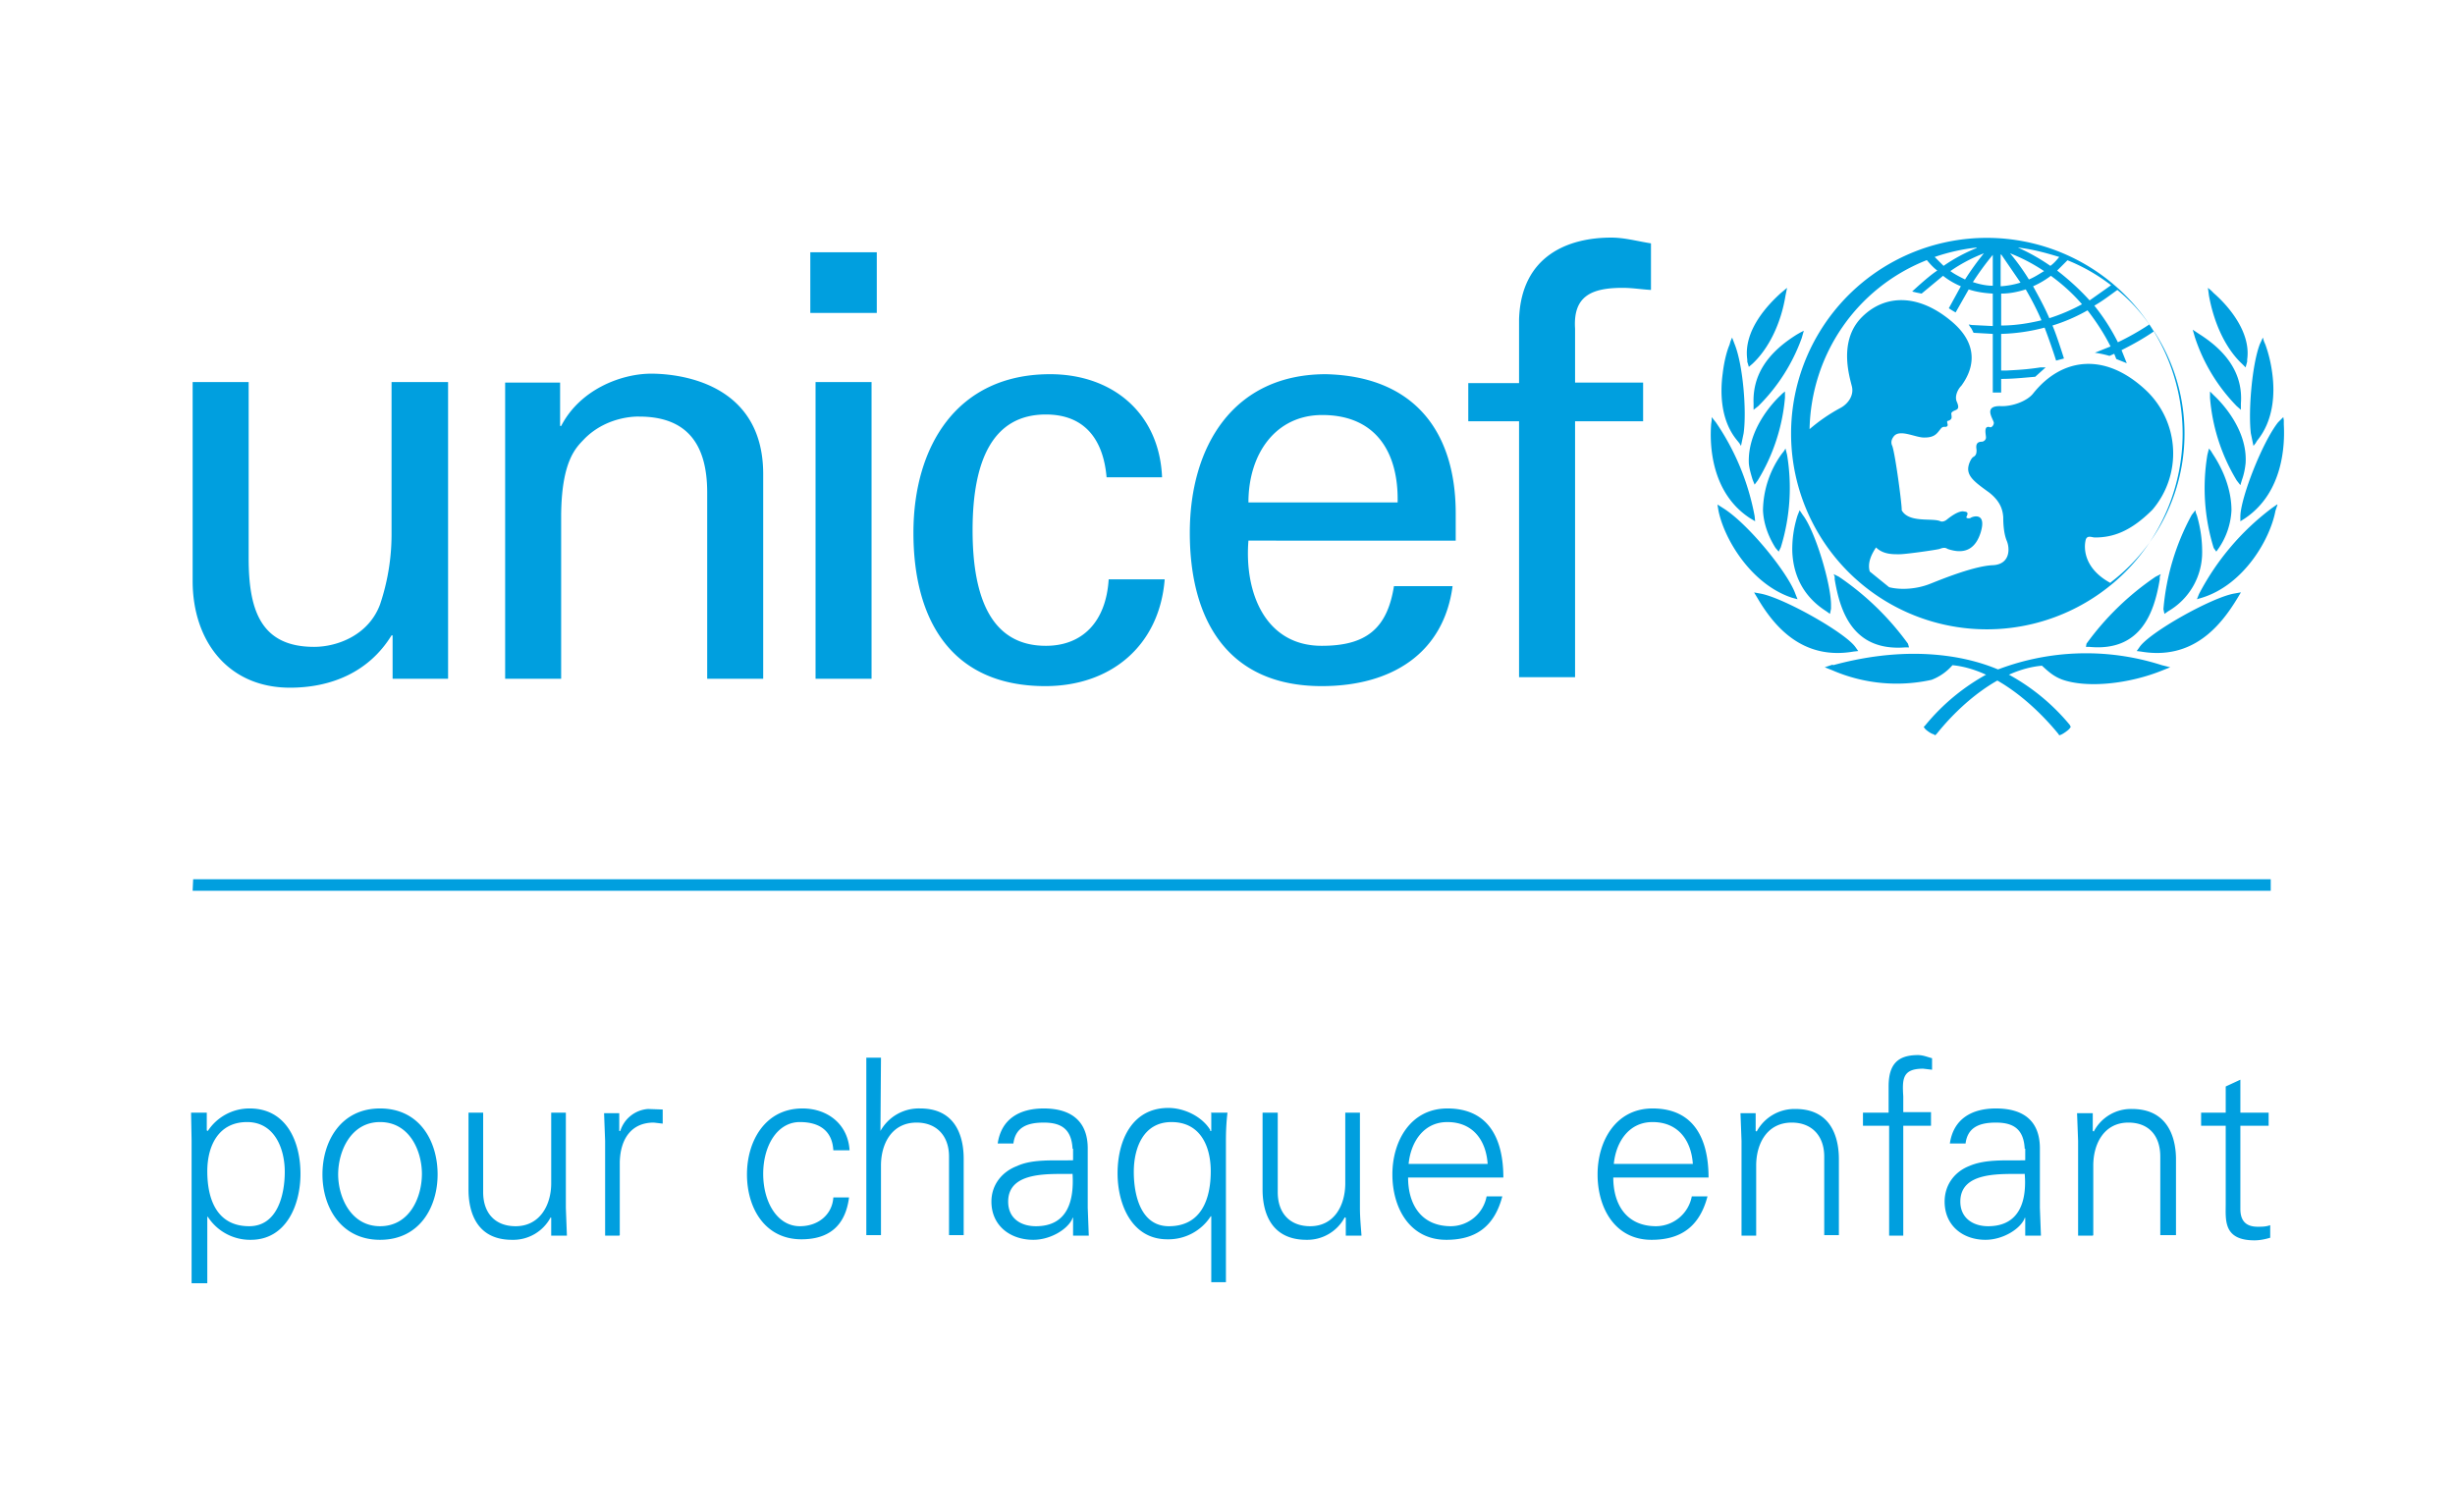 <svg xmlns="http://www.w3.org/2000/svg" fill="#009fdf" class="site-logo__svg" height="87.5" width="142" viewBox="0 0 469 289">
  <path d="M403.2 111.4c-5-2.7-5.1-6.5-4.8-8 .2-1.3 1.2-.7 1.8-.7 3.3 0 6.7-1 11-5.3a16.6 16.6 0 0 0-1.1-22.7c-8-7.6-16.3-6.3-21.7.5-1.1 1.4-3.9 2.5-6.2 2.4-3.5-.1-1.3 2.6-1.3 3.2 0 .5-.5 1-.8.8-1.2-.3-.7 1.4-.7 2 0 .5-.5.8-.8.8-1.4 0-1 1.3-1 1.6 0 .4 0 1-.6 1.3-.4.2-1 1.4-1 2.3 0 1.6 1.5 2.7 4 4.5 2.3 1.8 2.6 3.5 2.7 4.7 0 1.3.1 3.2.7 4.6.6 1.5.6 4.5-2.8 4.6-4 .2-11.4 3.4-12 3.6-2.3.9-5.3 1.2-7.7.6l-3.7-3c-.5-1.7.4-3.4 1.2-4.6 1.4 1.4 3.4 1.3 4.5 1.3 1.2 0 6.8-.8 7.6-1 .8-.3 1.1-.3 1.6 0 2.1.7 5 1 6.3-3.2 1.2-4-1.7-3-2-2.7-.4.1-.9 0-.7-.3.5-1-.2-.9-.7-1-1.1 0-2.6 1.2-3.1 1.6-.5.4-1 .4-1.2.3-1.5-.7-6 .4-7.4-2.1.1-.7-1.2-10.6-1.8-12.3-.2-.4-.3-1 .2-1.7 1.1-1.7 4.3.2 6 .1 2 0 2.4-.9 3-1.6.5-.7.9-.3 1.2-.5.4-.2 0-.7.1-1 .2-.2.3 0 .7-.4.3-.3 0-1 .1-1.2.5-.8 1.9-.2 1-2.2-.4-1 .2-2.3.9-3 1-1.4 4.8-6.8-2-12.4-6.5-5.4-13-5-17.3-.4-4.2 4.6-2 11.3-1.6 13 .4 1.8-.9 3.4-2.3 4.1a33 33 0 0 0-5.8 4c.3-14.3 9-27 22.4-32.3.6.7 1.2 1.4 2 2-1.6 1-4.8 4-4.8 4l.8.2 1 .2 4.1-3.4c1 .8 2.2 1.5 3.4 2l-2.3 4.2a17.5 17.5 0 0 0 1.3.8l2.5-4.4c1.5.5 3 .7 4.6.8v6.2l-4-.2-.6-.1.3.5c.3.3.4.7.6 1v.1h.2l3.5.2V75h1.6v-2.6c2.2 0 4.1-.2 6.4-.4h.1l2-1.8h-1c-2.5.4-4.6.5-6.5.6h-1v-7a36 36 0 0 0 8.3-1.2 125 125 0 0 1 2.2 6.3l1.5-.4s-1.4-4.5-2.2-6.3c2.3-.7 4.6-1.7 6.7-2.9 1.7 2.2 3.2 4.5 4.4 6.9l-3 1.2c1.5.2 2.8.6 2.8.6l.9-.4.4 1 2 .8-.2-.5-.8-2c2-1 4.2-2.2 6.2-3.6a35.7 35.7 0 0 1-8.3 48zm-25.6-64a32 32 0 0 0-6.3 3.4l-1.7-1.7a37 37 0 0 1 8-1.8zm-2.2 6c-1-.5-2-1-2.8-1.6 2-1.4 4.1-2.5 6.4-3.4a54.7 54.7 0 0 0-3.6 5zm5.3-4.7v5.9c-1.3 0-2.6-.3-3.8-.7a55 55 0 0 1 3.8-5.2zm1.6 7.4c1.6 0 3.1-.3 4.7-.8 1.1 1.9 2.1 3.8 3 5.9-2.5.6-5.1 1-7.7 1v-6zm0-7.5L386 54a16 16 0 0 1-3.8.7v-6zm8.2 3.2c-1 .6-1.9 1.2-2.9 1.6a42 42 0 0 0-3.6-5c2.3.9 4.4 2 6.5 3.4zm2.9-2.7c-.5.6-1 1.2-1.7 1.7a38 38 0 0 0-6.2-3.5c2.7.3 5.3 1 7.9 1.8zm4.4 9c-2 1.1-4.1 2-6.3 2.7-.9-2.1-2-4.1-3.1-6.1a17 17 0 0 0 3.4-2c2.2 1.6 4.2 3.4 6 5.5zm-2.9-8.4c3 1.2 5.8 2.8 8.4 4.8l-4.1 2.9c-1.9-2.1-4-4-6.2-5.7l2-2zM410.6 62a50 50 0 0 1-6 3.4 39 39 0 0 0-4.5-7c1.6-.9 3-2 4.4-3a32 32 0 0 1 6.1 6.6zm-29.1-16.5a37.4 37.4 0 1 0 0 74.7 37.4 37.4 0 0 0 0-74.7zm-40.7 10-.6.5c-2.2 2-7.2 7-6.4 12.7v.4l.3 1 .7-.6c3-2.8 5.4-7.5 6.3-13l.3-1.5-.6.5zm-10.2 9.7-.2.7c-.4.9-1 2.9-1.3 5.5-.5 3.7-.4 9 2.8 12.8l.4.5.3.5.5-2.4c.6-4.2-.1-13-1.7-17l-.5-1.3-.3.7zM327 80.3l-.1.7c-.3 3.8-.1 13.1 7.4 18l1 .6-.1-1a46.8 46.8 0 0 0-7.4-17.9l-.8-1v.6zm1.2 16.7.1.6c1.1 5.4 6.2 14 14 16.6l1.1.3-.4-1c-1.4-4-9-13.4-13.8-16.4l-1.1-.7.1.6z"/>
  <path d="m344 63.5-.7.4c-5.8 3.6-8.5 7.9-8.3 13.2v1.2l.9-.7a35 35 0 0 0 8.3-13l.4-1.4-.6.3zm-3.5 11.7-.4.4c-1.5 1.4-6.3 6.6-6 13 .1 1 .4 2 .7 3l.4 1 .6-.8A36.3 36.3 0 0 0 341 76v-1.2l-.5.4zm.3 11-.4.5a18.8 18.8 0 0 0-3.6 10.8c.1 2.5 1 5 2.4 7.2l.6.7.4-.8a38.5 38.5 0 0 0 1.2-17.7l-.3-1.2-.3.5zm2.8 11.8-.2.5a21 21 0 0 0-1 6.9c.2 4.9 2.4 8.8 6.5 11.4l.7.5.2-1v-.7c0-4-3-14.1-5.4-17.2l-.6-.9-.2.5zm-8.2 15.7.3.5c3.1 5.3 8.5 12 18.4 10.3l.9-.1-.5-.7c-1.9-2.8-14-9.6-18.3-10.3l-1.1-.2.3.5zm14.7 13.3-1.5.5 1.5.6a30.9 30.9 0 0 0 18.9 1.8 10 10 0 0 0 4-2.8c8.1.8 15.7 7.6 20.2 13.1l.2.3.3-.1c.5-.2 1.3-.8 1.6-1.1l.3-.4-.2-.4a40 40 0 0 0-12.2-9.9c-6.5-3.2-18-5.6-33-1.5zm.4-16.8v.5c1 6 3.4 13.8 13.5 13h.7l-.2-.7a53 53 0 0 0-13.2-12.8l-1-.5.2.5zM421.8 55l.2 1.5c1 5.5 3.3 10.2 6.3 13l.7.7.3-1.1v-.4c.8-5.6-4.2-10.8-6.4-12.7l-.5-.5-.6-.5zm10.5 9.5-.6 1.3c-1.5 4-2.2 12.8-1.7 17l.5 2.4.4-.5.3-.5c3.2-3.9 3.4-9.1 2.9-12.8a26 26 0 0 0-1.3-5.5l-.3-.7-.2-.7zm3.9 15.2-1 1c-3 3.8-7.1 14.3-7.2 17.9v1l.8-.5c7.5-5 7.7-14.3 7.5-18v-.8l-.1-.6zM435 96.4l-1 .7a48.7 48.7 0 0 0-13.9 16.4l-.4 1 1-.3c8-2.5 13-11.2 14-16.6l.2-.6.2-.6zM418.9 63l.4 1.4a34 34 0 0 0 8 13.2l.8.7v-1.2c.4-5.3-2.3-9.7-8-13.3l-.6-.4-.6-.4zm3.3 11.8V76a36 36 0 0 0 5.1 15.8l.7.9.3-1c.4-1.1.6-2.2.7-3.2.4-6.3-4.5-11.5-6-12.9l-.4-.4-.4-.4zm-.2 10.9-.3 1.2a38.7 38.7 0 0 0 1.2 17.8l.5.7.5-.7a14 14 0 0 0 2.4-7.2c0-3.4-1.2-7.2-3.6-10.8l-.3-.5-.4-.5zm-2.6 11.8-.7.9a45.5 45.5 0 0 0-5.4 18l.2.9.7-.5a13 13 0 0 0 6.5-11.4c0-2.2-.3-4.5-1-6.9l-.2-.5-.1-.5zm8.6 15.7-1.1.2c-4.3.7-16.4 7.5-18.2 10.3l-.5.7.8.1c10 1.7 15.3-5 18.5-10.3l.3-.5.3-.5z"/>
  <path id="text" d="M380 128.6a40 40 0 0 0-12.2 10l-.3.3.3.4c.3.3 1.1.9 1.6 1l.3.2.3-.3c4.4-5.5 12-12.3 20.1-13 1.3 1.2 2.3 2.1 4 2.7 4.7 1.6 12.6.8 19-1.8l1.5-.6-1.6-.4a47.3 47.3 0 0 0-33 1.5zm32.8-18.9-1 .5a52.9 52.9 0 0 0-13.2 12.8l-.1.6h.6c10.1 1 12.5-6.9 13.5-12.9v-.5zM155.8 73h10.7v56.7h-10.7zm-1-24.8h12.7v11.6h-12.7ZM74.9 73h10.7v56.7H75v-8.3h-.2c-4.3 7-11.5 10-19.4 10-11.9 0-18.6-9-18.6-20.4V73h10.7v33.6c0 9.8 2.2 17 12.5 17 4.4 0 10.4-2.2 12.6-8.1a42 42 0 0 0 2.2-13.3V73Zm32.1 8.4h.2c3.6-7 11.5-10 17.2-10 4 0 21.4 1 21.4 19.2v39.1h-10.7V94.1c0-9.4-4-14.5-13-14.5 0 0-5.9-.3-10.4 4.2-1.5 1.6-4.5 4-4.5 15.1v30.8H96.5V73.1H107Zm104.4 9.8c-.6-7-4-12-11.6-12-10.2 0-14 8.9-14 22.1 0 13.3 3.8 22.1 14 22.1 7 0 11.5-4.6 12-12.7h10.7c-1 12.7-10.3 20.4-22.8 20.4-18 0-25.2-12.7-25.2-29.3 0-16.5 8.3-30.3 26.1-30.3 12 0 20.9 7.5 21.4 19.7zM267 96c.2-9.5-4.1-16.7-14.4-16.7-8.9 0-14.1 7.4-14.1 16.7h28.4zm-28.5 7.3c-.8 9.9 3.2 20.1 14 20.1 8.4 0 12.5-3.2 13.8-11.4h11.2c-1.7 12.8-11.6 19.1-25 19.1-18 0-25.2-12.7-25.2-29.3 0-16.5 8.3-30.3 26-30.3 16.9.4 24.8 11 24.8 26.6v5.2zm51.7 26.2v-49h-9.7v-7.3h9.7V61c.4-12.3 9.6-15.6 17.6-15.6 2.6 0 5 .7 7.6 1.1v8.9c-1.8-.1-3.6-.4-5.4-.4-6 0-9.5 1.6-9.1 7.8v10.3h13v7.4h-13v48.9h-10.7zM36.9 168h396.9v2.2h-397Zm10.7 66.3c5.4 0 6.8-6 6.8-10.4 0-4.5-2-9.5-7.2-9.5-5.5 0-7.6 4.6-7.6 9.4 0 5.3 1.8 10.5 8 10.5zm-8 10.9h-3v-27.3l-.1-5.3h3v3.4l.2.1a9.5 9.5 0 0 1 8-4.3c7 0 9.7 6.3 9.7 12.5 0 5.9-2.7 12.6-9.5 12.6a9.6 9.6 0 0 1-8.2-4.4h-.1zm33-30.8c-5.6 0-8 5.6-8 10 0 4.3 2.4 9.9 8 9.9 5.7 0 8-5.6 8-10 0-4.3-2.3-9.9-8-9.9zm11 10c0 6.2-3.4 12.5-11 12.5-7.5 0-11-6.3-11-12.5 0-6.3 3.5-12.6 11-12.6 7.6 0 11 6.3 11 12.6zm21.7-11.8h2.8v18.2l.2 5.3h-3v-3.4l-.1-.1a8.1 8.1 0 0 1-7.4 4.3c-7.7 0-8.3-6.9-8.3-9.6v-14.7h2.8v15.2c0 4 2.3 6.5 6.2 6.5 4.6 0 6.8-4 6.8-8.2zm13 23.5h-2.7V218l-.2-5.3h2.9v3.4h.2a6 6 0 0 1 5.3-4.2l2.8.1v2.7l-1.7-.2c-4.2 0-6.4 3-6.5 7.6V236zm40.9-16.3c-.2-3.6-2.5-5.4-6.4-5.4-4.3 0-7 4.5-7 9.9s2.7 10 7 10c3.6 0 6.2-2.3 6.4-5.5h3c-.7 5.4-3.8 8-9.1 8-7 0-10.4-6-10.4-12.4s3.5-12.6 10.6-12.6c4.8 0 8.7 3 9 8h-3zm9-3.7a8.4 8.4 0 0 1 7.6-4.3c7.7 0 8.3 6.9 8.3 9.6V236h-2.8v-15c0-4-2.4-6.5-6.2-6.5-4.7 0-6.8 4-6.8 8.2V236h-2.8v-33.9h2.8zm29.7 18.2c6.2 0 7.3-5.1 7-10-4 .1-12.3-.7-12.3 5.3 0 3.2 2.4 4.7 5.3 4.7zm7-14.8c-.2-3.8-2.2-5-5.5-5-3 0-5.4.8-5.8 4h-3c.7-4.8 4.3-6.7 8.8-6.7 5.2 0 8.5 2.4 8.4 7.9v11.1l.2 5.3h-3v-3.4h-.1l-.1.3c-1 2-4.2 3.9-7.4 3.9-4.4 0-8-2.7-8-7.3 0-3.2 2-5.7 4.9-6.8 3-1.4 7.2-1 10.7-1.1v-2.2zm18.9-5.1c-5.4 0-7.2 5-7.2 9.5 0 4.4 1.3 10.4 6.7 10.4 6.2 0 8-5.2 8-10.5 0-4.8-2-9.4-7.5-9.4zm7.7-1.8h3c-.2 1.6-.3 3.4-.3 5.3V245h-2.8v-12.6h-.1a9.6 9.6 0 0 1-8.3 4.4c-6.8 0-9.5-6.7-9.5-12.6 0-6.2 2.7-12.5 9.7-12.5 3 0 6.4 1.6 8 4.2v.2h.2v-3.6zm25.5 0h2.8v18.2c0 1.9.2 3.8.3 5.3h-3v-3.4l-.2-.1a8.1 8.1 0 0 1-7.3 4.3c-7.8 0-8.4-6.9-8.4-9.6v-14.7h2.9v15.2c0 4 2.3 6.5 6.2 6.5 4.6 0 6.7-4 6.7-8.2zm27.2 9.8c-.3-4.5-2.8-8-7.7-8-4.6 0-7 3.9-7.4 8h15zM269 225c0 5 2.4 9.3 8.2 9.3a7 7 0 0 0 6.8-5.7h3c-1.5 5.7-5 8.3-10.7 8.3-7 0-10.3-6.1-10.3-12.5s3.5-12.6 10.5-12.6c7.9 0 10.7 5.8 10.7 13.2zm54.4-2.6c-.3-4.5-2.8-8-7.7-8-4.6 0-7 3.9-7.4 8h15zm-15.2 2.6c0 5 2.4 9.3 8.2 9.3a7 7 0 0 0 6.8-5.7h3c-1.5 5.7-5 8.3-10.7 8.3-7 0-10.3-6.1-10.3-12.5s3.5-12.6 10.5-12.6c7.9 0 10.7 5.8 10.7 13.2zm27.3 11.1h-2.8V218l-.2-5.3h2.9v3.4l.2.1a8.2 8.2 0 0 1 7.4-4.3c7.7 0 8.3 6.9 8.3 9.6V236h-2.8v-15c0-4-2.4-6.5-6.2-6.5-4.7 0-6.8 4-6.8 8.2V236zm25.4 0v-21h-5v-2.5h4.9v-5c0-4.1 1.6-6 5.6-6 1 0 1.9.4 2.7.6v2.2l-1.7-.2c-4 0-4 2-3.8 5.3v3h5.3v2.6h-5.3v21h-2.8zm18.9-1.8c6.2 0 7.4-5.1 7-10-4 .1-12.3-.7-12.3 5.3 0 3.2 2.5 4.7 5.3 4.7zm7-14.8c-.2-3.8-2.2-5-5.5-5-3 0-5.4.8-5.8 4h-3c.7-4.8 4.3-6.7 8.8-6.7 5.3 0 8.5 2.4 8.4 7.9v11.1l.2 5.3h-3v-3.4h-.1l-.1.3c-1 2-4.2 3.9-7.4 3.9-4.3 0-7.8-2.7-7.8-7.3 0-3.2 1.9-5.7 4.7-6.8 3.2-1.4 7.3-1 10.7-1.1v-2.2zm13 16.6H397V218l-.2-5.3h3v3.4l.2.1a8 8 0 0 1 7.3-4.3c7.7 0 8.4 6.9 8.4 9.6V236h-3v-15c0-4-2.2-6.5-6.1-6.5-4.6 0-6.7 4-6.7 8.2V236zm25.4-21h-4.7v-2.5h4.7v-5l2.8-1.3v6.3h5.4v2.5H428V231c0 2.2 1 3.4 3.3 3.4.8 0 1.6 0 2.4-.3v2.4c-1 .3-2 .5-3 .5-6 0-5.5-3.9-5.5-7v-15z"/>
</svg>